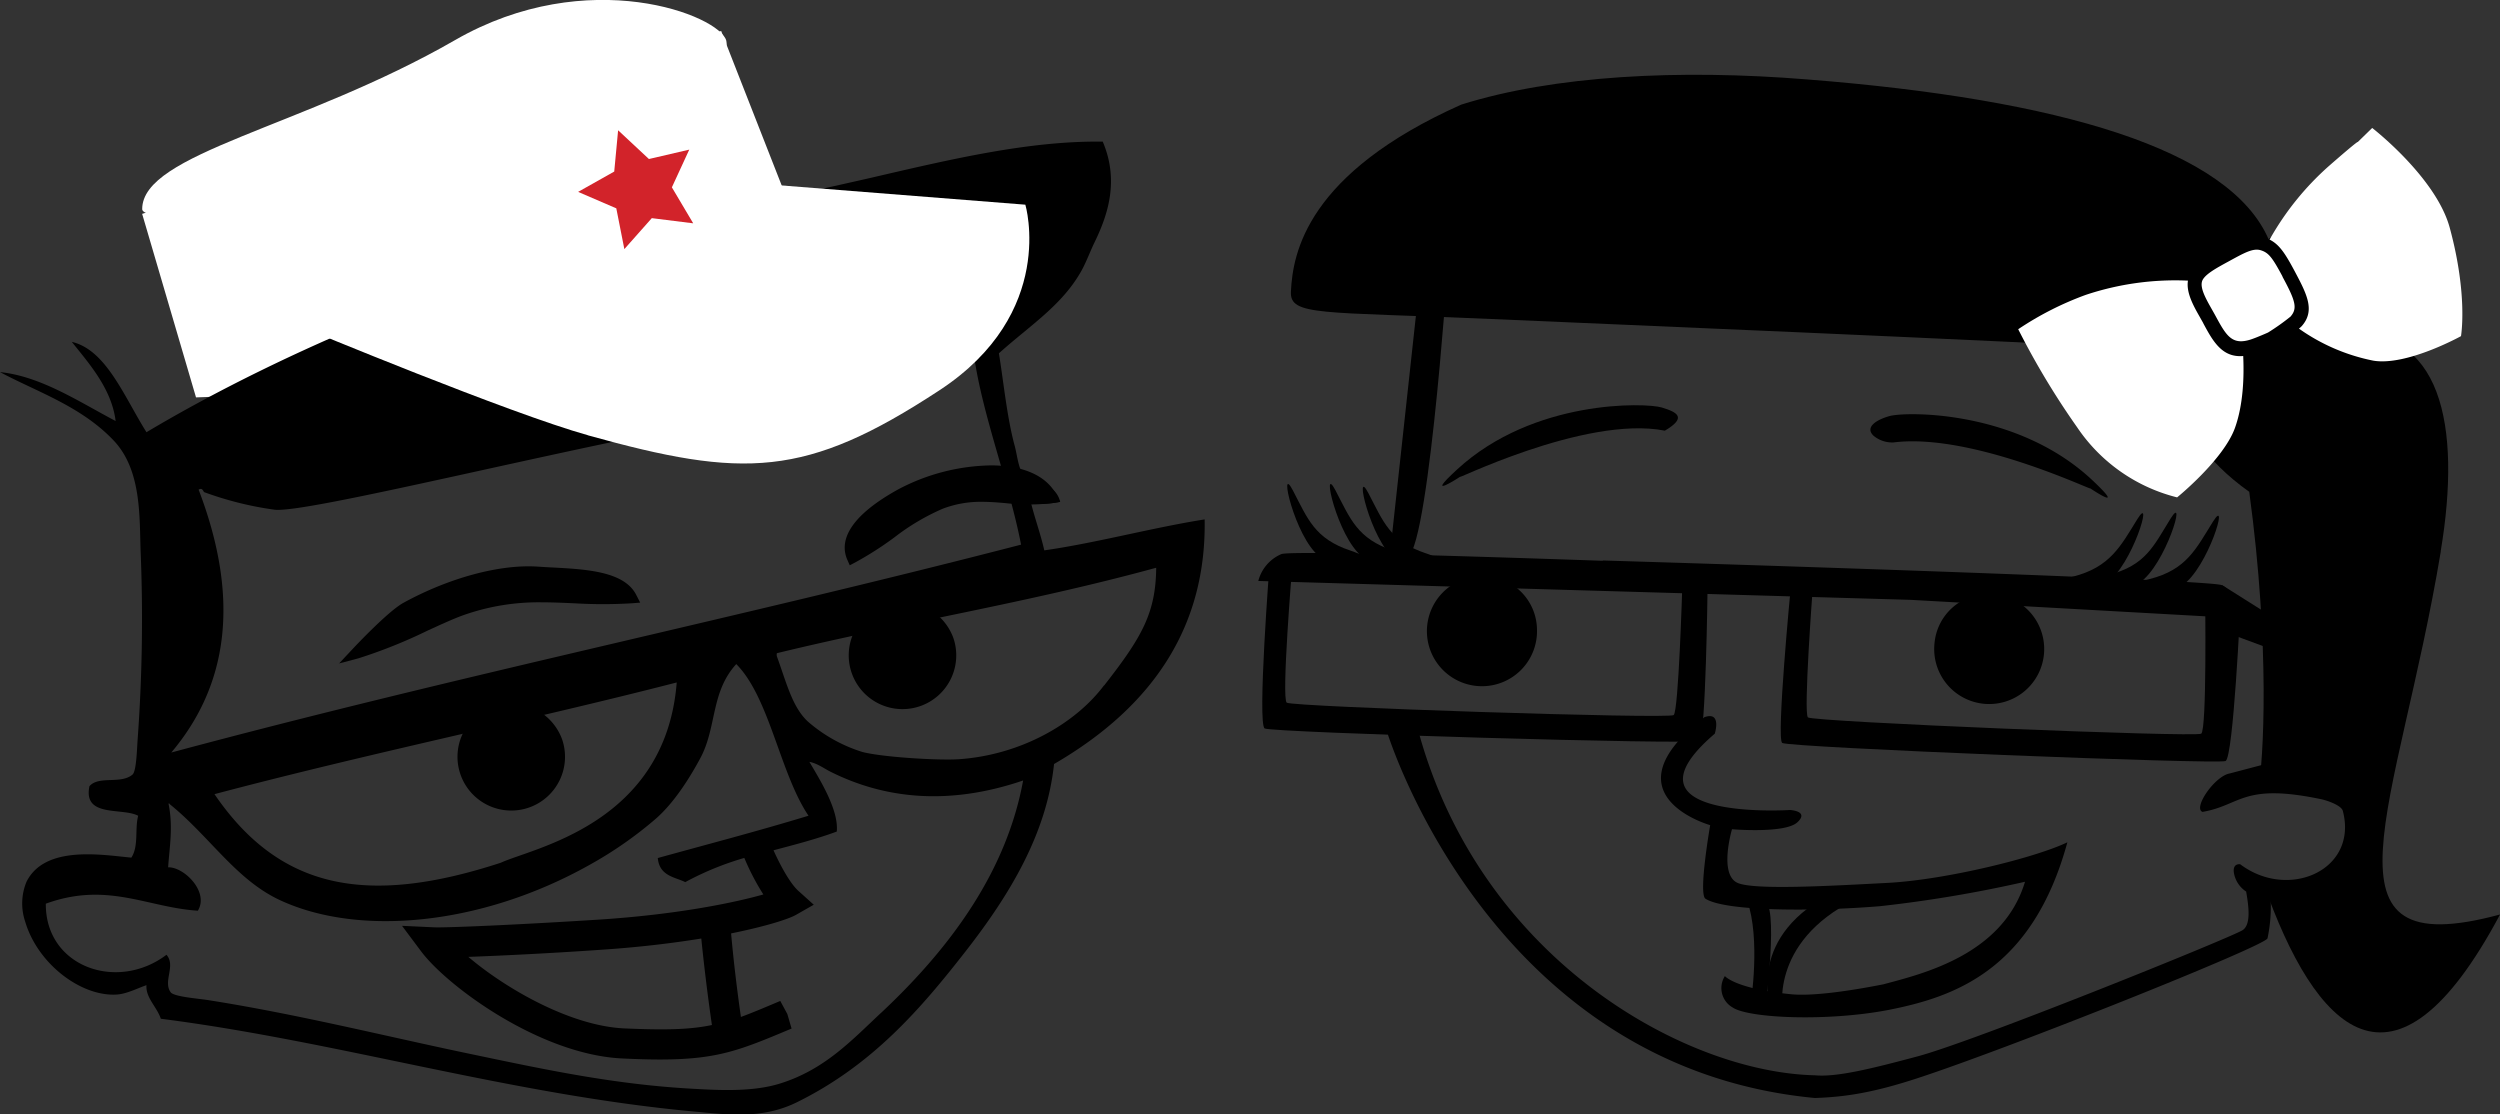 <svg id="Layer_1" data-name="Layer 1" xmlns="http://www.w3.org/2000/svg" viewBox="0 0 484.54 216"><rect x="0" y="0" width="484.54" height="216" fill="#333333" stroke="none"/><defs><style>.cls-1{fill:#fff;}.cls-2{fill:#f8941f;}.cls-3{fill:none;}.cls-4{fill:#d2232a;}</style></defs><title>header-logo</title><g id="g10"><g id="g12"><path id="path28" class="cls-1" d="M136.19,60.12c-17.3,9.2-41.93,13.71-60.38,15.9-14.76,1.76-25.59,2-25.59,2L39.78,42.45,152,7,164.11,37.9s3.23,5.68-27.91,22.23" transform="translate(-12.23 -1)"/><path id="path30" class="cls-1" d="M39.79,41.53c0-10.84,31.1-15.76,60.64-32.76C126.23-6.08,151.76,4,153,8.9s-15,16-44,24.53S39.79,45.16,39.79,41.53" transform="translate(-12.23 -1)"/><path id="path42" class="cls-2" d="M134.57,116.86c-11.46.81-20.36-2.21-33.09,2.39-4.69,1.7-13.85,6.59-20.07,8.26,0,0,6.68-7.14,9.57-8.73,7.9-4.33,17.76-7.35,25.41-6.81,6.85,0.5,15.82.26,18.17,4.89" transform="translate(-12.23 -1)"/><path id="path44" d="M134.57,116.86c-11.46.81-20.36-2.21-33.09,2.39-4.69,1.7-13.85,6.59-20.07,8.26,0,0,6.68-7.14,9.57-8.73,7.9-4.33,17.76-7.35,25.41-6.81,6.85,0.5,15.82.26,18.17,4.89" transform="translate(-12.23 -1)"/><path id="path46" d="M77.92,129.62l2.68-2.86c0.27-.29,6.82-7.29,9.85-8.94,8.75-4.79,18.59-7.49,26-7,0.95,0.06,1.93.13,2.94,0.17,6.48,0.35,13.84.75,16.15,5.31l0.77,1.5-1.69.13a92.75,92.75,0,0,1-11.05,0c-2.09-.09-4.16-0.19-6.27-0.19a43.67,43.67,0,0,0-15.45,2.56c-1.74.63-4.19,1.75-6.79,2.94a97.5,97.5,0,0,1-13.38,5.36l-3.79,1" transform="translate(-12.23 -1)"/><path id="path48" class="cls-2" d="M216,97.41c-7.69,1.19-13.35-1.92-21.48,1.17-6.14,2.35-10.94,7.29-17.09,10.45-2.15-5,4.81-9.66,9.36-12.17,9.28-5.14,25.18-7.1,29.2.55" transform="translate(-12.23 -1)"/><path id="path50" d="M176.92,110.56l-0.48-1.1c-1.3-3-.64-7.79,9.84-13.59a39.62,39.62,0,0,1,18-4.67c6.26,0,10.77,2,12.7,5.69l0.73,1.39-1.55.24a39.5,39.5,0,0,1-9,0c-1.59-.14-3.09-0.26-4.65-0.26a20.54,20.54,0,0,0-7.59,1.35,43.51,43.51,0,0,0-9.34,5.54A65.2,65.2,0,0,1,178,110l-1,.52" transform="translate(-12.23 -1)"/><path id="path52" class="cls-3" d="M164.92,197.48c-11.82,5-15.29,6.54-31.81,5.75-14.48-.69-31.8-12.86-36.86-19.56,2.3,0.11,16.48-.4,32.06-1.49,20.61-1.31,34.44-5.15,36.71-6.44-3.23-2.9-6.18-10.42-6.18-10.42" transform="translate(-12.23 -1)"/><path id="path56" d="M150.84,179.67c0.45,5.65,1.18,12.45,2.46,21.13" transform="translate(-12.23 -1)"/><path d="M245.71,101.67c-10.19,1.61-21,4.56-31.08,6-0.65-2.94-1.79-6.08-2.54-9.06a20.28,20.28,0,0,0,5.61-.35c-0.9-4-6-3.75-7.38-5.71-0.76-1.13-1-3.7-1.49-5.38-1.48-5.56-2.17-12.77-3-17.69,6.06-5.44,12.26-9.3,16-16,0.9-1.6,1.66-3.69,2.55-5.53,2.63-5.41,4.77-12,1.58-19.5-14.2-.2-29.34,3.39-44.88,7-15.34,3.51-31.38,6.8-46.68,10.74C102.88,54.4,68,68.46,40.62,84.77c-4.35-6.92-7.79-15.94-14.47-17.51,3.16,4,7.72,9,8.49,15.34-7.11-3.74-14.49-8.67-22.4-9.48h0c7,3.77,15.72,6.58,22.06,13.3,5.41,5.75,4.94,14.83,5.19,21.56a321.34,321.34,0,0,1-.57,36.14c-0.15,2-.24,6.33-1,7-2.29,1.94-6.5.16-8.35,2.25-1.3,6.16,6.4,4.1,9.44,5.74-0.68,2.6.14,5.86-1.32,8.11-5.56-.5-16.75-2.52-20.33,4.7a11,11,0,0,0-.25,7.7c2.45,8.3,11,14.65,17.86,14.13,1.9-.15,4-1.25,5.65-1.81-0.19,2.44,2,4.17,2.78,6.51,34.31,4.39,68,14.76,103.54,18,6.15,0.56,12.9,1.52,19.63-1.76,14.8-7.25,24.24-18.33,32.81-29.31s15.71-22.8,17.14-36.3C236.26,137.63,246.06,121.87,245.71,101.67Zm-195-5.75c0.59-.39.82,0,1.05,0.45a65,65,0,0,0,13.54,3.4c5.64,1,58.07-12.35,89.82-17.84,15.24-2.64,30.8-6,45.9-11.92,1.66,11.58,6.81,24.67,9.11,36.55C154.86,120.88,101,131.93,45.43,146.85,56.38,133.88,58.87,117.22,50.73,95.92Zm58.59,72.29c-26.25,8.58-43,5-55.5-13.29,30.19-8,61.06-14.3,89.59-21.65-2.16,27.46-27.89,32.06-34.09,34.94h0Zm73.63,29.15c-5.63,5.26-10.89,11-19.66,13.69-5,1.52-11,1.3-16.21,1-15.64-.8-29.26-3.76-44.15-6.88-16.29-3.41-33.11-7.63-50.45-10.35-1.85-.29-6.53-0.64-7.15-1.5-1.54-2.14,1.05-5.12-.81-7.27-9.59,7.25-23.49,2.31-23.39-9.9,11.91-4.34,19.71.75,29.47,1.36,2.22-3.66-2.7-8.51-5.76-8.41h0c0.26-4,1-7.8.07-12.34,0.14-.09.2,0,0.25,0.11,7.71,6.23,12.78,14.56,21.24,18.54,15.3,7.19,39.14,5,60.13-6.79a76.31,76.31,0,0,0,12.9-9c3.61-3.19,6.57-8,8.52-11.61,3.26-6,2-12.83,7-18.3,6.45,6.48,8.46,21.15,14,29.39-9.85,3-19.49,5.51-29.21,8.2,0.32,3.54,3.4,3.69,5.32,4.67a57.67,57.67,0,0,1,11.45-4.69,46.87,46.87,0,0,0,3.69,7.08c-5.35,1.52-16.51,3.9-32.1,4.89s-29.57,1.59-31.73,1.48l-6.2-.29,3.74,5c5.16,6.83,23.11,20,39,20.71,2.73,0.13,5.1.2,7.24,0.2h0c11.26,0,15.64-1.85,25.52-6l-0.82-2.81L163.46,195c-3,1.26-5.4,2.29-7.63,3.1-0.81-5.71-1.44-11-1.9-16.19,6.61-1.34,11-2.73,12.51-3.56l3.51-2-3-2.7c-1.65-1.49-3.59-5.14-4.8-7.85,4.1-1.09,8.21-2.14,12.26-3.63,0.4-4.16-3.19-9.92-5.31-13.51,1.59,0.3,2.84,1.3,4.27,2,10.09,5,22.43,6.64,37.16,1.61C207.41,169.32,197.14,184.08,182.94,197.36Zm-32.74,2.31c-4.23.89-8.95,1-17,.65-10.5-.5-23.05-7.79-30.19-13.86,6.29-.23,15.84-0.69,25.44-1.36,7.44-.48,14.1-1.29,19.71-2.2C148.69,188.21,149.36,193.75,150.21,199.67Zm76-65.81c-5.54,7.39-16.11,13.46-28.1,14.29-3.75.26-14.63-.36-18.7-1.4a29.37,29.37,0,0,1-10.59-5.91c-3.05-2.83-4.19-7.7-6-12.63a1.47,1.47,0,0,1,0-.61c24.7-6,48.41-9.69,73.52-16.56C236.23,119.81,233.57,124.48,226.23,133.86Z" transform="translate(-12.23 -1)"/><path id="path60" d="M121.17,144.28a10.42,10.42,0,1,1-13.66-6.3,10.63,10.63,0,0,1,13.66,6.3" transform="translate(-12.23 -1)"/><path id="path62" d="M197,124.63a10.42,10.42,0,1,1-13.66-6.31A10.63,10.63,0,0,1,197,124.63" transform="translate(-12.23 -1)"/><path id="path64" class="cls-1" d="M126.14,85.36c30.2,8.42,42.24,8.3,68.13-8.69,22.92-15,16.69-36,16.69-36l-48.55-3.83L108,49.86,71.19,64.58s39.8,16.55,55,20.78" transform="translate(-12.23 -1)"/><path id="path66" class="cls-4" d="M146.56,44.28l-8-1-5.32,6-1.56-7.9-7.4-3.19,7-3.94,0.75-8L138,31.82,145.82,30l-3.37,7.31,4.11,6.93" transform="translate(-12.23 -1)"/><path id="path70" d="M292.81,53s-4.14,60.61-8.52,55.83c-5.1,6.69-2.8.8-2.8,0.8l6.4-58.75L292.81,53" transform="translate(-12.23 -1)"/><path id="path72" d="M342.58,140c3.4-1.2,2,3.2,2,3.2-19.85,17,14.59,14.79,14.59,14.79s3.8,0.2,1.4,2.4-12.65,1.33-12.65,1.33-2.6,8.73,1.06,10.39c3.23,1.46,18.44.56,29.23,0,11.46-.64,28.61-4.92,34.71-7.86-6.77,24.84-22,30-34.71,32.5-11.8,2.26-26.89,1.61-30.09-.44a4.33,4.33,0,0,1-1.58-6.13s2,2.46,12.83,3.52c3.64,0.36,10-.37,17.88-1.92,7.4-2,23.17-5.64,27.46-19.88a251.36,251.36,0,0,1-28.15,4.74c-13.06,1.06-30,1-33.79-1.46-1.4-.94.92-14.25,0.92-14.25S323,155.11,342.58,140" transform="translate(-12.23 -1)"/><path id="path74" d="M310.12,122.91a10.67,10.67,0,1,1-10.66-10.25,10.47,10.47,0,0,1,10.66,10.25" transform="translate(-12.23 -1)"/><path id="path76" d="M295.39,93.31c-2.73,1.6,23.9-11.92,39.52-8.84,4.26-2.52,2.51-3.55-.59-4.49s-24.86-1.64-39.67,12c-6.88,6.32.74,1.32,0.74,1.32" transform="translate(-12.23 -1)"/><path id="path78" d="M417.16,95.52c2.7,1.64-22.11-10.75-37.92-8.77a5.65,5.65,0,0,1-3.89-1.3c-1.73-1.65.54-3.08,3.06-3.8,3.11-.89,24.89-1.29,39.5,12.56,6.78,6.42-.75,1.31-0.75,1.31" transform="translate(-12.23 -1)"/><path id="path80" d="M354,175.53s-4-1.86-3.15,0c2.67,7.46.7,20,.7,20l2.8,1.2s2.8-21.19-.35-21.19" transform="translate(-12.23 -1)"/><path id="path82" d="M368.17,173.73c-17.67,8.39-12.8,22.39-12.8,22.39l2.44,1.2s-3-13.59,14-22c2.45-1.6-.6-1.2-3.65-1.6" transform="translate(-12.23 -1)"/><path id="path84" d="M274,107.72c-7-2.31-8.33-6.21-11.2-11.69s0.33,9,5.13,12.8S281,110,274,107.72" transform="translate(-12.23 -1)"/><path id="path86" d="M282.26,107.72c-7-2.31-8.33-6.21-11.2-11.69s0.33,9,5.13,12.8,13.11,1.21,6.08-1.11" transform="translate(-12.23 -1)"/><path id="path88" d="M288.64,108.26c-7-2.31-8.33-6.21-11.2-11.69s0.33,9,5.13,12.8,13.13,1.2,6.08-1.11" transform="translate(-12.23 -1)"/><path id="path90" d="M258.29,110.4s-2.4,31-.94,31.79,83,3.2,84.25,2.4,1.58-29.51,1.58-29.51h-4.91s-0.71,23.71-1.65,24.51-73.94-1.6-75-2.4,1.06-26.38,1.06-26.38l-4.39-.4" transform="translate(-12.23 -1)"/><path id="path92" d="M260.56,108.4c1.35-.6,28.2.11,62.31,1.29v-0.06c51,1.54,118.34,3.89,120,4.79,3.67,2,1.59,6.3,1.59,6.3l-61.92-3.46L256.11,113.6a7.77,7.77,0,0,1,4.45-5.2" transform="translate(-12.23 -1)"/><path id="path94" d="M387.17,125.65a10.66,10.66,0,1,0,11.34-9.49,10.47,10.47,0,0,0-11.34,9.49" transform="translate(-12.23 -1)"/><path id="path96" d="M428.86,113.23c7.19-1.83,9-5.88,12.28-11.13s-0.94,9-6,12.41-13.46.54-6.28-1.29" transform="translate(-12.23 -1)"/><path id="path98" d="M420.91,112.42c7.19-1.83,8.74-5.62,12-10.89s-0.94,9-6,12.41-13.17.3-6-1.52" transform="translate(-12.23 -1)"/><path id="path100" d="M414,112.76c7.19-1.83,9.23-5.87,12.48-11.14s-0.94,9-6,12.41-13.66.55-6.48-1.27" transform="translate(-12.23 -1)"/><path id="path102" d="M446.47,118.08s-1.37,29.74-2.89,30.42-84.8-2.63-85.94-3.51,1.63-29.76,1.63-29.76l4.26,0.3s-1.77,23.65-.9,24.51,75.11,3.89,76.23,3.16,0.76-26.39.76-26.39l6.85,1.26" transform="translate(-12.23 -1)"/><path id="path104" d="M469.89,154c-3.47-7-13.84-5.24-19.25-4.74l-6.22,1.64c-2.94.49-7.2,6.73-5.31,7.46,7.51-1.29,7.74-5.66,23-2.46,1,0.2,3.91,1.15,4.2,2.27,3,11.5-10.56,17.38-19.89,10.34,0,0-1.61-.29-1.19,1.85a5.43,5.43,0,0,0,2.34,3.44c0.5,2.88,1,6.54-.79,7.54-3.42,1.9-51.83,21.45-62.89,24.4-9,2.41-15.71,4.06-19.9,3.67-25.31-.58-64.89-22.58-76.88-66.81-3.8-6.8-6.13,0-6.13,0s19.65,65.21,83,71.21c5.77-.19,11.24-1,19.9-3.84,17.76-5.8,67.46-25.64,67.83-27.11a29.47,29.47,0,0,0,.6-7.66l0.5,0c6.66,0.16,15-5.66,17.36-13.73a10.71,10.71,0,0,0-.25-7.5" transform="translate(-12.23 -1)"/><path id="path106" d="M442.91,114.4l16.39,10.35-0.81,4.3-15.29-5.65-0.29-9" transform="translate(-12.23 -1)"/><path id="path108" d="M485.28,107.83c4.08-24.42.17-43.91-19.35-42,1.61-.6-11.81-22.13-14-18.44-7.56-17.44-40.39-27.14-89.5-31-24.71-2-49-.78-67,4.89-29.84,13.33-32.64,28.65-33,36.24-0.25,4.77,5.83,3.85,38.88,5.31,16,0.71,99.34,4.17,131.26,6,0,0-1.69,15.3,15.6,27.49,4.1,30.23,2.75,52.2,1.75,57.69,9-.4,18.08-0.33,18.45,5.38,0.35,5.31-6.08,16.7-17.44,12.85,10,28.41,25.19,44.75,45.85,6-36.9,10-19.85-20.17-11.49-70.34" transform="translate(-12.23 -1)"/><path id="path110" class="cls-1" d="M454.63,54.61c-2-3.74-2.71-4.64-4.24-5.11s-3.34.6-6.28,2.2c-2.22,1.21-4.39,2.38-5,3.6-0.76,1.6,1.2,4.48,2.51,6.9,2.1,3.88,3.2,5.77,6.84,4.6,1.17-.38,3.35-1.35,3.35-1.35a42.67,42.67,0,0,0,4.36-3.09c1.38-1.59,1-3-1.57-7.75" transform="translate(-12.23 -1)"/><path id="path112" class="cls-1" d="M469.18,28.55s0.55-.72-5.53,4.59a54.89,54.89,0,0,0-11.54,14.3c1.86,0.92,3,2.63,4.83,6.06,2.36,4.45,4.08,7.66,1.41,10.7a5.77,5.77,0,0,1-.55.49,37.56,37.56,0,0,0,14.41,6.21c6.47,1.09,17-4.75,17-4.75s1.38-7.85-2.16-20.93C484.44,35.41,472,25.8,472,25.8" transform="translate(-12.23 -1)"/><path id="path114" class="cls-1" d="M439.27,63.65l-0.71-1.26c-1.35-2.36-2.62-4.77-2.27-7a54.89,54.89,0,0,0-19.8,2.76,60.93,60.93,0,0,0-13.1,6.66,151.81,151.81,0,0,0,11.42,19,33,33,0,0,0,19.38,13.59s9-7.29,11.22-13.49C447,79.46,447.19,74.1,447,70c-4.11.36-5.9-2.91-7.76-6.38" transform="translate(-12.23 -1)"/></g></g></svg>